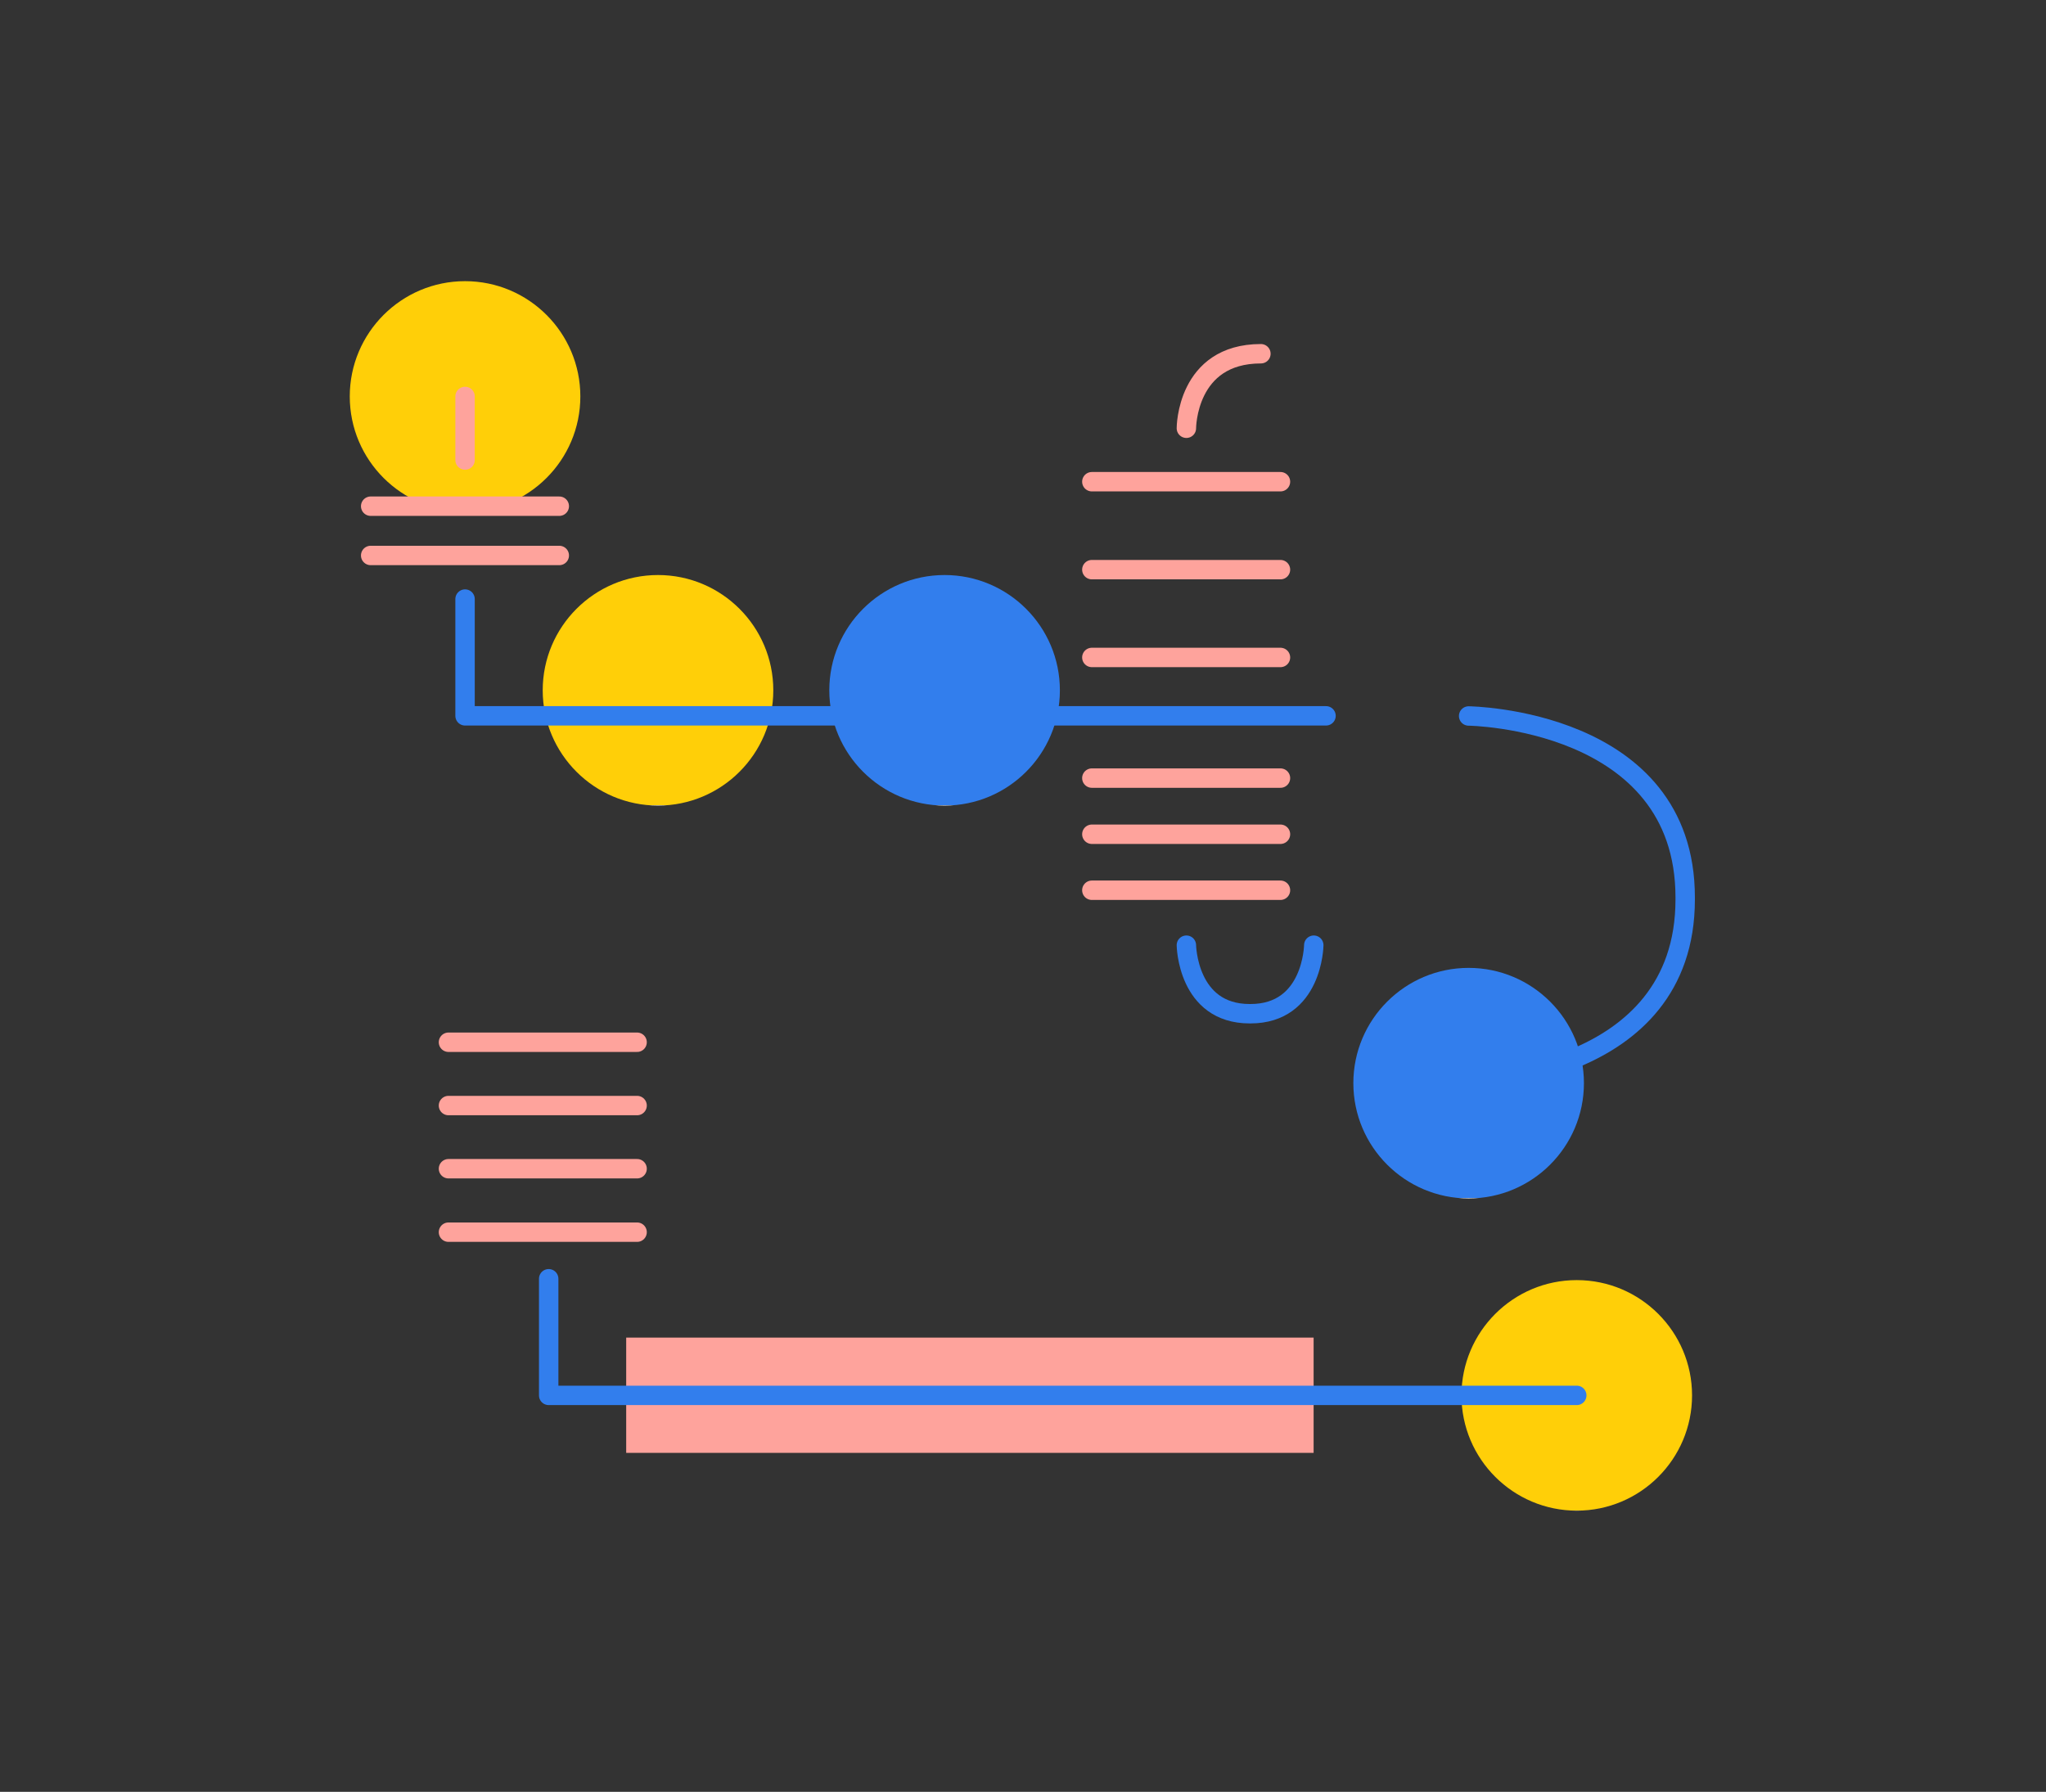 <?xml version="1.0" encoding="UTF-8"?>
<svg id="bot12" xmlns="http://www.w3.org/2000/svg" viewBox="0 0 137 120">
  <rect x="0" y="0" width="137" height="120" fill="#333333" stroke="none"/>
  <defs>
    <style>
      .stroke-width {
        stroke-width: 1.3px;
      }

      .stroke-color-1 {
        stroke: #ffcf08;
      }

      .stroke-color-2 {
        stroke: #fea39c;
      }

      .stroke-color-3 {
        stroke:#327eed;
      }

      .stroke-color-4 {
        stroke: #2032ac;
      }      
    </style>  
    <linearGradient id="color-1" gradientTransform="rotate(90)">
      <stop offset="0%" stop-color="#ffcf08" />
      <stop offset="100%" stop-color="#ffcf08" />
      <stop offset="100%" stop-color="white" />
    </linearGradient>
    <linearGradient id="color-2" gradientTransform="rotate(90)">
      <stop offset="0%" stop-color="#fea39c" />
      <stop offset="100%" stop-color="#fea39c" />
      <stop offset="100%" stop-color="white" />
    </linearGradient>
    <linearGradient id="color-3" gradientTransform="rotate(90)">
      <stop offset="0%" stop-color="#327eed" />
      <stop offset="100%" stop-color="#327eed" />
      <stop offset="100%" stop-color="white" />
    </linearGradient>   
    <linearGradient id="color-4" gradientTransform="rotate(90)">
      <stop offset="0%" stop-color="#2032ac" />
      <stop offset="100%" stop-color="#2032ac" />
      <stop offset="100%" stop-color="white" />
    </linearGradient>  
  </defs>
  <path class="color-1" d="m44.06,53.95c4.26,0,7.72-3.46,7.72-7.72s-3.46-7.72-7.72-7.72-7.72,3.46-7.72,7.72,3.46,7.72,7.72,7.72Z" fill="url(#color-1)"/>
  <path class="color-1" d="m31.14,34.27c4.26,0,7.72-3.46,7.72-7.72s-3.46-7.72-7.72-7.72-7.72,3.46-7.72,7.72,3.46,7.72,7.72,7.72Z" fill="url(#color-1)"/>
  <path class="color-1" d="m105.58,101.17c4.26,0,7.72-3.46,7.72-7.72s-3.46-7.72-7.72-7.72-7.72,3.46-7.72,7.72,3.46,7.72,7.72,7.72Z" fill="url(#color-1)"/>
  <path class="color-3" d="m63.25,53.95c4.26,0,7.72-3.46,7.72-7.72s-3.46-7.72-7.72-7.72-7.72,3.46-7.72,7.72,3.46,7.72,7.72,7.72Z" fill="url(#color-3)"/>
  <path class="color-3" d="m98.34,80.26c4.26,0,7.72-3.46,7.72-7.72s-3.46-7.72-7.72-7.72-7.72,3.46-7.72,7.72,3.46,7.72,7.72,7.72Z" fill="url(#color-3)"/>
  <path stroke-linejoin="round" stroke-linecap="round" class="stroke-width stroke-color-2" d="m24.82,33.9h12.63" fill="none"/>
  <path stroke-linejoin="round" stroke-linecap="round" class="stroke-width stroke-color-2" d="m73.11,55.87h12.63" fill="none"/>
  <path stroke-linejoin="round" stroke-linecap="round" class="stroke-width stroke-color-2" d="m73.11,52.11h12.63" fill="none"/>
  <path stroke-linejoin="round" stroke-linecap="round" class="stroke-width stroke-color-2" d="m73.11,59.62h12.63" fill="none"/>
  <path stroke-linejoin="round" stroke-linecap="round" class="stroke-width stroke-color-2" d="m73.11,38.15h12.63" fill="none"/>
  <path stroke-linejoin="round" stroke-linecap="round" class="stroke-width stroke-color-2" d="m73.11,32.26h12.63" fill="none"/>
  <path stroke-linejoin="round" stroke-linecap="round" class="stroke-width stroke-color-2" d="m73.11,44.03h12.63" fill="none"/>
  <path stroke-linejoin="round" stroke-linecap="round" class="stroke-width stroke-color-2" d="m30.03,78.27h12.63" fill="none"/>
  <path stroke-linejoin="round" stroke-linecap="round" class="stroke-width stroke-color-2" d="m30.03,74.04h12.63" fill="none"/>
  <path stroke-linejoin="round" stroke-linecap="round" class="stroke-width stroke-color-2" d="m30.03,69.8h12.63" fill="none"/>
  <path stroke-linejoin="round" stroke-linecap="round" class="stroke-width stroke-color-2" d="m30.03,82.52h12.63" fill="none"/>
  <path stroke-linejoin="round" stroke-linecap="round" class="stroke-width stroke-color-2" d="m24.82,37.2h12.63" fill="none"/>
  <path stroke-linejoin="round" stroke-linecap="round" class="stroke-width stroke-color-3" d="m98.34,72.39s14.5-.16,14.5-12.15v-.14c0-11.99-14.5-12.15-14.5-12.15" fill="none"/>
  <path stroke-linejoin="round" stroke-linecap="round" class="stroke-width stroke-color-3" d="m79.44,63.3s.06,4.59,4.24,4.59h.05c4.18,0,4.24-4.59,4.24-4.59" fill="none"/>
  <path stroke-linejoin="round" stroke-linecap="round" class="stroke-width stroke-color-2" d="m31.14,30.81v-4.26" fill="none"/>
  <path stroke-linejoin="round" stroke-linecap="round" class="stroke-width stroke-color-2" d="m79.44,28.68s-.01-4.99,4.99-4.99" fill="none"/>
  <path class="color-2" d="m41.93,89.58v7.72h46.03v-7.72h-46.03Z" fill="url(#color-2)"/>
  <path stroke-linejoin="round" stroke-linecap="round" class="stroke-width stroke-color-3" d="m88.79,47.94H31.14v-7.82" fill="none"/>
  <path stroke-linejoin="round" stroke-linecap="round" class="stroke-width stroke-color-3" d="m105.58,93.45H36.74v-7.81" fill="none"/>
</svg>